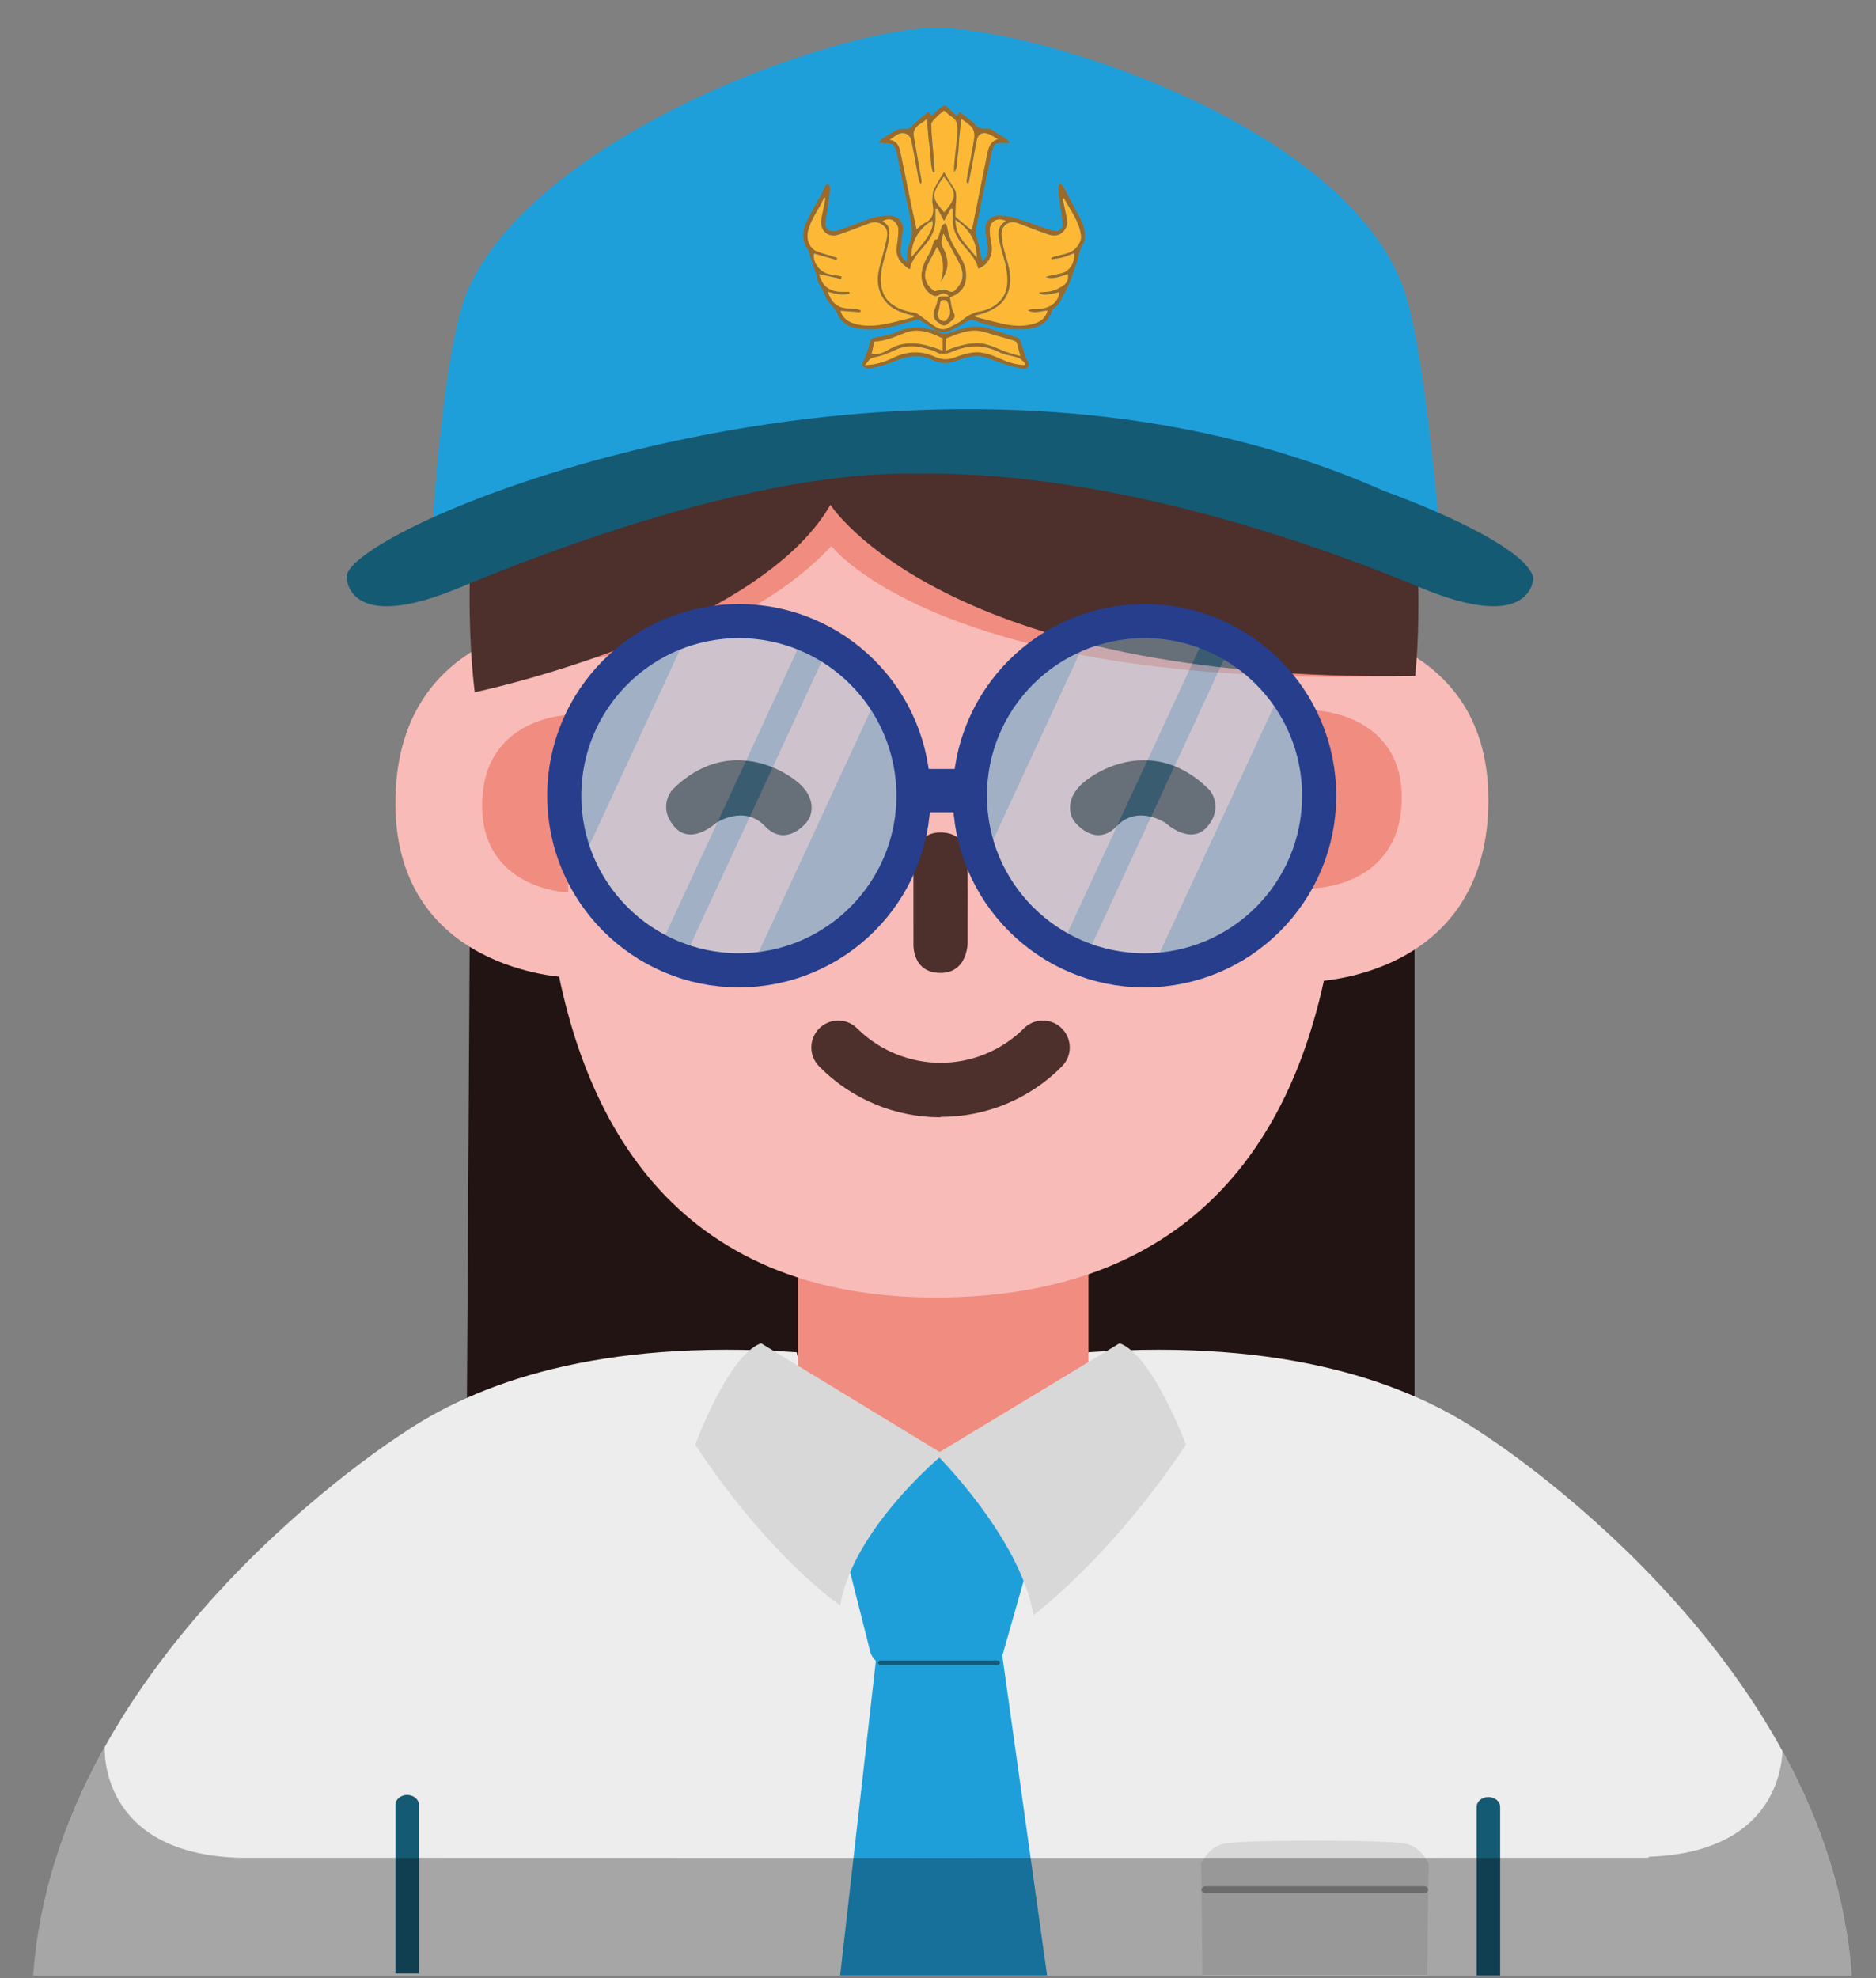<svg width="55" height="58" viewBox="0 0 55 58" fill="none" xmlns="http://www.w3.org/2000/svg">
<rect x="0" y="0" width="55" height="58" fill="#808080" stroke="none"/>
<g clip-path="url(#clip0_990_11164)">
<path d="M13.822 19.116L13.68 42.61L41.471 42.892V18.796C41.471 18.796 37.063 11.705 26.884 11.281C16.705 10.858 13.822 19.116 13.822 19.116Z" fill="#211413"/>
<path d="M43.492 42.052C41.296 40.543 37.701 39.246 31.905 39.646L31.139 42.891H24.121L23.357 39.646C17.561 39.246 13.964 40.543 11.769 42.052C11.769 42.052 1.639 48.466 0.976 57.919H8.464H9.17H24.979H27.598H27.666H39.108H46.093H46.798H54.287C53.623 48.466 43.492 42.052 43.492 42.052Z" fill="#EDEDED"/>
<path d="M23.392 36.121V45.061H31.911V36.339L23.392 36.121Z" fill="#F18C81"/>
<path d="M12.282 57.859V52.914C12.282 52.755 12.127 52.624 11.938 52.624C11.748 52.624 11.593 52.754 11.593 52.914V57.859H12.282Z" fill="#155A73"/>
<path d="M16.649 16.009C16.649 16.009 11.592 38.266 27.677 38.039C43.768 37.81 38.501 16.009 38.501 16.009H16.649Z" fill="#F9BBB7"/>
<path d="M16.788 18.217C16.788 18.217 11.703 18.27 11.594 23.384C11.485 28.498 16.649 28.657 16.649 28.657L16.788 18.217Z" fill="#F9BBB7"/>
<path d="M16.728 20.955C16.728 20.955 14.188 20.981 14.135 23.535C14.082 26.088 16.658 26.167 16.658 26.167L16.728 20.955Z" fill="#F18C81"/>
<path d="M38.44 28.781C38.44 28.781 43.526 28.727 43.635 23.613C43.744 18.5 38.58 18.34 38.58 18.34L38.44 28.781Z" fill="#F9BBB7"/>
<path d="M38.502 26.043C38.502 26.043 41.041 26.017 41.095 23.464C41.148 20.91 38.572 20.831 38.572 20.831L38.502 26.043Z" fill="#F18C81"/>
<path d="M15.072 19.435C15.072 19.435 20.838 19.752 24.375 16.009C24.375 16.009 27.537 20.177 40.937 19.825C40.937 19.825 41.374 9.659 33.763 7.86C23.552 5.445 13.656 6.867 15.072 19.435Z" fill="#F18C81"/>
<path d="M13.919 20.295C13.919 20.295 22.179 18.564 24.346 14.8C24.346 14.8 27.677 20.031 41.489 19.819C41.489 19.819 43.636 1.56 27.604 1.56C11.326 1.56 13.919 20.295 13.919 20.295Z" fill="#4D2F2B"/>
<path d="M31.429 23.964C31.429 23.964 31.205 23.533 31.637 23.065C32.07 22.597 33.83 21.538 35.448 23.148C35.448 23.148 35.898 23.627 35.406 24.224C34.914 24.821 34.171 24.127 34.171 24.127C34.171 24.127 33.352 23.575 32.737 24.224C32.123 24.873 31.478 24.127 31.429 23.964Z" fill="#4D2F2B"/>
<path d="M27.574 32.746C28.236 32.746 28.891 32.619 29.502 32.364C30.113 32.109 30.666 31.739 31.131 31.267C31.28 31.12 31.363 30.92 31.363 30.71C31.363 30.502 31.279 30.3 31.131 30.153C30.984 30.004 30.783 29.921 30.574 29.921C30.366 29.921 30.164 30.004 30.017 30.153C29.367 30.798 28.49 31.16 27.574 31.16C26.662 31.16 25.783 30.797 25.131 30.153C24.985 30.004 24.784 29.921 24.574 29.921C24.366 29.921 24.165 30.004 24.017 30.153C23.871 30.3 23.786 30.502 23.786 30.71C23.786 30.92 23.872 31.12 24.017 31.267C24.482 31.741 25.036 32.116 25.648 32.371C26.257 32.627 26.913 32.758 27.574 32.758V32.746Z" fill="#4D2F2B"/>
<path d="M23.736 23.964C23.736 23.964 23.961 23.533 23.528 23.065C23.095 22.597 21.336 21.538 19.718 23.148C19.718 23.148 19.268 23.627 19.759 24.224C20.251 24.821 20.995 24.127 20.995 24.127C20.995 24.127 21.814 23.575 22.428 24.224C23.043 24.873 23.687 24.127 23.736 23.964Z" fill="#4D2F2B"/>
<path d="M28.369 26.701L28.37 26.033H28.368V25.283C28.368 25.283 28.433 24.408 27.574 24.406C26.78 24.404 26.781 25.283 26.781 25.283L26.78 26.033V26.229V26.897L26.781 27.647C26.781 27.647 26.716 28.523 27.574 28.524C28.369 28.526 28.368 27.647 28.368 27.647V26.897L28.369 26.701Z" fill="#4D2F2B"/>
<g opacity="0.4">
<path d="M21.662 28.503C24.547 28.503 26.885 26.165 26.885 23.28C26.885 20.395 24.547 18.057 21.662 18.057C18.777 18.057 16.439 20.395 16.439 23.28C16.439 26.165 18.777 28.503 21.662 28.503Z" fill="#1F9FDA"/>
<path opacity="0.5" d="M16.944 25.508C17.434 26.546 18.253 27.395 19.27 27.92L23.654 18.452C23.04 18.199 22.367 18.057 21.662 18.057C21.193 18.057 20.741 18.124 20.31 18.239L16.944 25.508Z" fill="white"/>
<path opacity="0.5" d="M24.359 18.814L20 28.228C20.522 28.403 21.08 28.502 21.662 28.502C21.769 28.502 21.874 28.492 21.98 28.486L25.839 20.152C25.436 19.618 24.935 19.162 24.359 18.814Z" fill="white"/>
</g>
<g opacity="0.4">
<path d="M33.503 28.611C36.388 28.611 38.727 26.272 38.727 23.387C38.727 20.503 36.388 18.164 33.503 18.164C30.619 18.164 28.28 20.503 28.28 23.387C28.28 26.272 30.619 28.611 33.503 28.611Z" fill="#1F9FDA"/>
<path opacity="0.5" d="M28.721 25.481C29.187 26.544 29.996 27.424 31.008 27.976L35.387 18.519C34.803 18.292 34.17 18.163 33.503 18.163C32.983 18.163 32.481 18.242 32.007 18.384L28.721 25.481Z" fill="white"/>
<path opacity="0.5" d="M36.103 18.861L31.734 28.296C32.288 28.495 32.881 28.61 33.504 28.61C33.568 28.61 33.629 28.603 33.692 28.6L37.603 20.156C37.191 19.634 36.682 19.195 36.103 18.861Z" fill="white"/>
</g>
<path d="M21.662 28.448C24.489 28.448 26.781 26.156 26.781 23.329C26.781 20.502 24.489 18.21 21.662 18.21C18.835 18.21 16.543 20.502 16.543 23.329C16.543 26.156 18.835 28.448 21.662 28.448Z" stroke="#263E8C" stroke-miterlimit="10"/>
<path d="M33.555 28.449C36.383 28.449 38.675 26.157 38.675 23.329C38.675 20.501 36.383 18.209 33.555 18.209C30.728 18.209 28.435 20.501 28.435 23.329C28.435 26.157 30.728 28.449 33.555 28.449Z" stroke="#263E8C" stroke-miterlimit="10"/>
<path d="M28.512 22.545H26.646V23.815H28.512V22.545Z" fill="#263E8C"/>
<path d="M41.242 54.062C40.87 53.969 39.086 53.966 38.55 53.968C38.013 53.966 36.229 53.969 35.856 54.062C35.407 54.174 35.214 54.642 35.214 54.642C35.214 54.642 35.247 56.407 35.251 57.92H39.108H41.846C41.851 56.407 41.885 54.642 41.885 54.642C41.885 54.642 41.692 54.174 41.242 54.062Z" fill="#D8D8D8"/>
<path d="M41.87 55.405C41.87 55.461 41.812 55.507 41.74 55.507H35.356C35.283 55.507 35.225 55.461 35.225 55.405C35.225 55.347 35.283 55.3 35.356 55.3H41.74C41.812 55.3 41.87 55.346 41.87 55.405Z" fill="#9B9A9A"/>
<path d="M25.831 47.351L24.631 57.919H30.699L29.218 47.351H25.831Z" fill="#1F9FDA"/>
<path d="M27.467 42.643L24.017 42.505L25.501 48.375C25.501 48.375 25.557 48.944 26.467 48.94C26.784 48.939 27.07 48.939 27.282 48.939C27.282 48.939 27.36 48.939 27.468 48.939C27.573 48.939 27.652 48.94 27.652 48.94C27.865 48.94 28.151 48.939 28.467 48.94C29.376 48.944 29.433 48.375 29.433 48.375L31.108 42.505L27.467 42.643Z" fill="#1F9FDA"/>
<path d="M29.317 48.747C29.317 48.783 29.286 48.812 29.246 48.812H25.812C25.772 48.812 25.74 48.783 25.74 48.747C25.74 48.711 25.772 48.683 25.812 48.683H29.246C29.286 48.682 29.317 48.711 29.317 48.747Z" fill="#155A73"/>
<path d="M20.382 42.357C20.382 42.357 21.347 39.728 22.312 39.382L27.654 42.635C27.654 42.635 25.026 44.785 24.631 47.069C24.631 47.069 22.575 45.679 20.382 42.357Z" fill="#D8D8D8"/>
<path d="M34.768 42.357C34.768 42.357 33.796 39.728 32.824 39.382L27.444 42.635C27.444 42.635 29.904 45.067 30.301 47.351C30.301 47.351 32.559 45.679 34.768 42.357Z" fill="#D8D8D8"/>
<path d="M43.981 57.919V52.975C43.981 52.815 43.826 52.685 43.637 52.685C43.447 52.685 43.292 52.814 43.292 52.975V57.919H43.981Z" fill="#155A73"/>
<path opacity="0.3" d="M54.286 57.919C54.117 55.51 53.331 53.299 52.257 51.34C52.234 51.959 51.914 54.321 48.328 54.438V54.467C40.236 54.473 14.841 54.473 6.999 54.467C2.907 54.333 3.068 51.276 3.071 51.224C1.963 53.212 1.148 55.462 0.976 57.919H6.999H8.464H9.169H18.508H24.978H25.371H27.597H27.665H30.128H36.99H39.107H46.091H46.796H48.327H54.286Z" fill="black"/>
<path d="M41.124 8.386C39.325 3.606 30.372 0.819 27.445 0.819C24.586 0.819 15.894 3.888 13.765 8.386C12.92 10.169 12.616 16.406 12.616 16.406C12.616 16.406 25.7 12.367 27.445 12.231C29.191 12.367 42.275 16.406 42.275 16.406C42.275 16.406 41.819 10.232 41.124 8.386Z" fill="#1F9FDA"/>
<path d="M40.574 14.392C26.893 8.332 9.928 15.495 10.166 16.94C10.166 16.94 10.166 18.607 13.472 17.23C15.95 16.197 22.187 13.784 26.885 13.89C32.824 13.784 39.172 16.197 41.649 17.23C44.955 18.607 44.954 16.94 44.954 16.94C44.783 16.165 42.499 15.095 40.574 14.392Z" fill="#155A73"/>
<path fill-rule="evenodd" clip-rule="evenodd" d="M27.454 9.696C27.287 9.588 27.121 9.478 26.951 9.376C26.925 9.36 26.878 9.372 26.843 9.382C26.572 9.455 26.304 9.549 26.028 9.602C25.68 9.669 25.325 9.691 24.976 9.586C24.757 9.519 24.614 9.372 24.535 9.156C24.515 9.1 24.46 9.056 24.423 9.007C24.35 8.91 24.251 8.822 24.213 8.713C24.163 8.571 24.095 8.449 24.016 8.325C23.963 8.242 23.959 8.129 23.928 8.03C23.912 7.979 23.89 7.93 23.873 7.878C23.829 7.748 23.786 7.618 23.744 7.488C23.727 7.435 23.727 7.373 23.697 7.332C23.499 7.061 23.517 6.774 23.651 6.493C23.784 6.214 23.946 5.949 24.092 5.678C24.129 5.609 24.153 5.534 24.19 5.465C24.208 5.431 24.241 5.405 24.265 5.375C24.288 5.412 24.331 5.45 24.331 5.488C24.328 5.618 24.314 5.749 24.297 5.878C24.269 6.085 24.23 6.29 24.204 6.495C24.171 6.75 24.359 6.826 24.57 6.757C24.855 6.663 25.132 6.548 25.413 6.445C25.635 6.364 25.863 6.314 26.102 6.324C26.347 6.334 26.51 6.54 26.468 6.785C26.436 6.969 26.415 7.156 26.403 7.342C26.394 7.486 26.463 7.599 26.587 7.68C26.605 7.51 26.579 7.328 26.647 7.188C26.779 6.911 26.743 6.649 26.683 6.372C26.555 5.779 26.435 5.184 26.312 4.589C26.31 4.581 26.312 4.572 26.31 4.563C26.223 4.208 26.223 4.208 25.854 4.191C25.833 4.19 25.812 4.184 25.762 4.175C25.801 4.131 25.82 4.096 25.851 4.077C26.003 3.982 26.151 3.882 26.312 3.806C26.39 3.769 26.494 3.77 26.584 3.777C26.644 3.782 26.669 3.773 26.708 3.727C26.786 3.637 26.881 3.562 26.972 3.481C27.024 3.434 27.075 3.39 27.13 3.345C27.157 3.322 27.197 3.28 27.217 3.288C27.248 3.301 27.269 3.345 27.309 3.394C27.401 3.311 27.503 3.214 27.612 3.126C27.642 3.103 27.715 3.092 27.738 3.111C27.848 3.201 27.947 3.304 28.051 3.405C28.087 3.354 28.111 3.319 28.135 3.285C28.172 3.312 28.209 3.338 28.245 3.365C28.331 3.431 28.416 3.499 28.503 3.565C28.51 3.57 28.523 3.568 28.526 3.575C28.626 3.738 28.758 3.794 28.957 3.769C29.045 3.758 29.15 3.856 29.244 3.91C29.34 3.967 29.434 4.031 29.528 4.094C29.551 4.11 29.566 4.137 29.613 4.191C29.501 4.191 29.433 4.191 29.363 4.191C29.188 4.191 29.139 4.219 29.096 4.394C29.038 4.625 28.993 4.859 28.944 5.092C28.834 5.627 28.726 6.164 28.614 6.698C28.593 6.796 28.609 6.877 28.638 6.973C28.707 7.199 28.746 7.433 28.797 7.665C28.921 7.567 28.98 7.418 28.958 7.239C28.943 7.109 28.927 6.979 28.9 6.852C28.834 6.544 28.999 6.31 29.319 6.32C29.687 6.332 30.011 6.475 30.347 6.59C30.536 6.655 30.721 6.733 30.915 6.769C31.078 6.798 31.169 6.703 31.154 6.539C31.136 6.328 31.093 6.118 31.065 5.908C31.047 5.77 31.034 5.63 31.029 5.491C31.029 5.453 31.068 5.413 31.089 5.374C31.118 5.406 31.155 5.434 31.174 5.47C31.316 5.734 31.453 6.001 31.596 6.265C31.713 6.481 31.826 6.697 31.802 6.954C31.797 7.01 31.802 7.078 31.773 7.118C31.64 7.3 31.636 7.523 31.559 7.722C31.501 7.875 31.45 8.026 31.399 8.177C31.313 8.426 31.174 8.656 31.05 8.891C31.026 8.94 30.968 8.969 30.929 9.011C30.891 9.051 30.841 9.09 30.827 9.139C30.722 9.485 30.416 9.62 30.095 9.646C29.567 9.686 29.061 9.577 28.57 9.397C28.48 9.364 28.424 9.374 28.339 9.43C28.151 9.552 27.948 9.656 27.74 9.736C27.66 9.767 27.548 9.711 27.451 9.695L27.454 9.696ZM27.477 6.108C27.46 6.114 27.444 6.121 27.427 6.127C27.427 6.217 27.423 6.307 27.427 6.398C27.439 6.702 27.317 6.95 27.126 7.179C26.944 7.394 26.729 7.593 26.676 7.902C26.422 7.74 26.25 7.549 26.29 7.234C26.312 7.062 26.343 6.888 26.338 6.716C26.334 6.636 26.273 6.538 26.209 6.484C26.118 6.406 25.972 6.422 25.881 6.486C26.048 6.61 26.086 6.668 26.074 6.88C26.064 7.035 26.034 7.19 25.994 7.339C25.905 7.676 25.784 8.007 25.837 8.366C25.869 8.577 25.948 8.763 26.116 8.893C26.321 9.052 26.561 9.134 26.819 9.169C26.867 9.175 26.913 9.207 26.954 9.238C27.102 9.343 27.244 9.459 27.395 9.559C27.51 9.636 27.643 9.687 27.776 9.623C27.94 9.545 28.111 9.469 28.248 9.357C28.391 9.24 28.536 9.168 28.718 9.134C28.949 9.091 29.166 8.991 29.328 8.812C29.566 8.545 29.553 8.215 29.505 7.895C29.467 7.649 29.378 7.412 29.32 7.169C29.259 6.914 29.204 6.654 29.492 6.481C29.244 6.356 29.012 6.49 29.018 6.753C29.022 6.882 29.036 7.013 29.064 7.14C29.133 7.461 28.974 7.775 28.679 7.879C28.614 7.569 28.378 7.37 28.194 7.136C28.038 6.938 27.93 6.721 27.933 6.461C27.934 6.35 27.934 6.238 27.934 6.126C27.916 6.121 27.899 6.115 27.881 6.109C27.814 6.233 27.747 6.356 27.678 6.482C27.612 6.359 27.544 6.234 27.477 6.108ZM26.085 4.097C26.3 4.135 26.357 4.282 26.39 4.431C26.513 4.992 26.622 5.556 26.739 6.118C26.783 6.331 26.831 6.544 26.871 6.729C26.948 6.667 27.016 6.586 27.103 6.546C27.339 6.439 27.384 6.254 27.349 6.026C27.343 5.984 27.328 5.94 27.331 5.899C27.341 5.783 27.333 5.655 27.379 5.555C27.467 5.367 27.588 5.194 27.677 5.045C27.759 5.178 27.844 5.342 27.953 5.491C28.047 5.621 28.041 5.757 28.028 5.903C28.015 6.046 28.014 6.191 28.012 6.336C28.011 6.355 28.034 6.378 28.051 6.393C28.192 6.511 28.334 6.628 28.477 6.747C28.488 6.72 28.505 6.685 28.513 6.648C28.656 5.937 28.795 5.224 28.942 4.514C28.98 4.335 29.025 4.147 29.255 4.084C29.157 4.02 29.061 3.962 28.958 3.923C28.818 3.869 28.679 3.933 28.648 4.075C28.586 4.357 28.539 4.644 28.486 4.928C28.458 5.078 28.427 5.228 28.398 5.377C28.382 5.376 28.366 5.375 28.351 5.373C28.346 5.344 28.332 5.312 28.336 5.284C28.411 4.872 28.495 4.462 28.561 4.048C28.576 3.954 28.558 3.828 28.505 3.754C28.43 3.651 28.307 3.584 28.186 3.488C28.162 3.693 28.139 3.868 28.123 4.043C28.107 4.217 28.114 4.395 28.08 4.565C28.047 4.727 28.095 4.911 27.971 5.055C27.963 4.931 27.973 4.81 27.986 4.689C28.011 4.443 28.043 4.197 28.061 3.95C28.076 3.76 28.108 3.562 27.905 3.43C27.822 3.377 27.751 3.306 27.679 3.246C27.607 3.305 27.529 3.357 27.467 3.423C27.402 3.493 27.302 3.575 27.303 3.651C27.306 3.951 27.345 4.251 27.368 4.55C27.382 4.719 27.392 4.887 27.404 5.056C27.386 5.058 27.369 5.061 27.351 5.064C27.268 4.818 27.293 4.553 27.251 4.301C27.208 4.041 27.2 3.775 27.174 3.493C27.091 3.554 27.041 3.596 26.986 3.63C26.847 3.714 26.761 3.827 26.792 3.997C26.864 4.423 26.941 4.848 27.014 5.274C27.019 5.307 27.014 5.34 27.014 5.373C27.002 5.374 26.989 5.376 26.975 5.378C26.959 5.33 26.936 5.284 26.927 5.236C26.854 4.854 26.79 4.471 26.709 4.091C26.696 4.028 26.629 3.954 26.57 3.93C26.378 3.846 26.252 3.992 26.085 4.097ZM26.787 9.299C26.786 9.283 26.784 9.267 26.783 9.252C26.73 9.24 26.673 9.232 26.621 9.216C26.373 9.14 26.128 9.047 25.963 8.842C25.732 8.557 25.688 8.222 25.774 7.871C25.843 7.595 25.926 7.322 25.986 7.045C26.017 6.894 26.045 6.728 25.893 6.608C25.762 6.504 25.622 6.494 25.467 6.555C25.19 6.662 24.911 6.766 24.63 6.866C24.38 6.956 24.226 6.882 24.141 6.756C24.04 6.609 24.066 6.444 24.105 6.28C24.142 6.124 24.169 5.966 24.2 5.809C24.186 5.804 24.173 5.799 24.159 5.794C24.02 6.133 23.77 6.413 23.688 6.787C23.631 7.046 23.757 7.288 23.93 7.361C24.067 7.419 24.215 7.452 24.358 7.497C24.421 7.516 24.484 7.538 24.546 7.558C24.54 7.579 24.532 7.6 24.526 7.621C24.305 7.559 24.085 7.496 23.865 7.433C23.816 7.733 24.08 8.032 24.418 8.054C24.505 8.06 24.59 8.087 24.677 8.105C24.672 8.128 24.666 8.152 24.66 8.176C24.455 8.132 24.251 8.088 24.009 8.036C24.056 8.14 24.082 8.242 24.14 8.32C24.267 8.493 24.459 8.55 24.667 8.555C24.746 8.557 24.826 8.555 24.904 8.555C24.904 8.573 24.904 8.591 24.902 8.609C24.693 8.673 24.488 8.609 24.272 8.554C24.352 8.818 24.499 8.99 24.765 9.03C24.881 9.048 24.998 9.047 25.115 9.059C25.155 9.063 25.193 9.081 25.232 9.094C25.228 9.114 25.224 9.134 25.221 9.156C25.031 9.14 24.84 9.126 24.645 9.111C24.698 9.314 24.845 9.421 25.031 9.481C25.32 9.572 25.619 9.559 25.912 9.505C26.207 9.453 26.494 9.37 26.787 9.299ZM31.189 5.808C31.179 5.813 31.168 5.818 31.158 5.823C31.201 6.034 31.244 6.245 31.288 6.455C31.325 6.626 31.184 6.842 31.02 6.89C30.87 6.933 30.739 6.879 30.608 6.832C30.343 6.74 30.085 6.63 29.82 6.538C29.577 6.453 29.35 6.616 29.364 6.873C29.372 7.031 29.404 7.19 29.444 7.344C29.534 7.691 29.673 8.028 29.599 8.399C29.554 8.623 29.462 8.812 29.277 8.957C29.068 9.117 28.829 9.196 28.556 9.261C28.595 9.281 28.613 9.294 28.632 9.299C28.921 9.371 29.207 9.454 29.498 9.51C29.773 9.564 30.053 9.57 30.327 9.484C30.518 9.424 30.66 9.311 30.709 9.103C30.514 9.118 30.325 9.205 30.134 9.099C30.183 9.074 30.234 9.061 30.285 9.062C30.466 9.068 30.641 9.051 30.802 8.96C30.958 8.872 31.063 8.705 31.045 8.566C30.701 8.664 30.516 8.664 30.457 8.57C30.586 8.558 30.72 8.562 30.843 8.528C30.96 8.496 31.073 8.438 31.175 8.368C31.285 8.292 31.334 8.176 31.304 8.031C30.989 8.155 30.785 8.184 30.659 8.117C30.703 8.103 30.74 8.09 30.776 8.082C30.901 8.054 31.031 8.035 31.155 7.999C31.365 7.937 31.524 7.674 31.492 7.419C31.383 7.461 31.278 7.512 31.166 7.543C31.056 7.573 30.94 7.584 30.827 7.604C30.824 7.589 30.82 7.575 30.816 7.56C30.845 7.547 30.872 7.53 30.902 7.522C31.039 7.486 31.179 7.459 31.313 7.416C31.542 7.341 31.718 7.097 31.691 6.9C31.634 6.484 31.381 6.161 31.189 5.808ZM27.68 6.224C28.095 5.733 28.024 5.64 27.673 5.177C27.254 5.742 27.345 5.819 27.68 6.224ZM28.013 6.446C28.008 6.949 28.378 7.2 28.636 7.559C28.637 7.05 28.41 6.715 28.013 6.446ZM26.726 7.533C27.241 6.944 27.379 6.699 27.333 6.47C26.916 6.706 26.706 7.125 26.726 7.533Z" fill="#9B6928"/>
<path fill-rule="evenodd" clip-rule="evenodd" d="M27.451 9.694C27.596 9.811 27.729 9.808 27.91 9.736C28.262 9.594 28.635 9.514 29.018 9.638C29.294 9.728 29.57 9.812 29.846 9.906C29.879 9.918 29.907 9.97 29.921 10.01C29.978 10.178 30.027 10.348 30.084 10.515C30.101 10.568 30.161 10.614 30.161 10.664C30.16 10.78 30.084 10.839 29.951 10.808C29.716 10.754 29.481 10.691 29.254 10.61C29.024 10.528 28.804 10.409 28.551 10.444C28.402 10.464 28.25 10.496 28.112 10.553C27.857 10.661 27.604 10.684 27.357 10.563C26.955 10.364 26.578 10.439 26.189 10.606C25.969 10.701 25.728 10.752 25.493 10.806C25.437 10.819 25.347 10.781 25.304 10.736C25.244 10.675 25.304 10.61 25.335 10.54C25.411 10.372 25.462 10.194 25.515 10.016C25.535 9.945 25.558 9.912 25.639 9.897C25.851 9.858 26.076 9.834 26.266 9.741C26.64 9.56 27.008 9.569 27.389 9.683C27.41 9.689 27.432 9.691 27.453 9.695L27.451 9.694ZM30.039 10.702C30.047 10.687 30.056 10.674 30.063 10.659C29.997 10.602 29.94 10.52 29.863 10.492C29.679 10.425 29.47 10.414 29.297 10.327C28.851 10.101 28.403 10.112 27.959 10.295C27.767 10.375 27.602 10.431 27.418 10.304C27.399 10.289 27.371 10.283 27.346 10.276C26.997 10.166 26.65 10.084 26.289 10.245C26.077 10.339 25.859 10.441 25.634 10.476C25.475 10.501 25.464 10.608 25.356 10.702C25.684 10.701 25.943 10.606 26.193 10.486C26.597 10.293 27 10.272 27.41 10.458C27.601 10.545 27.786 10.556 27.985 10.481C28.153 10.417 28.328 10.36 28.505 10.336C28.823 10.291 29.11 10.421 29.392 10.545C29.6 10.636 29.813 10.697 30.039 10.702ZM27.725 10.282C27.847 10.237 27.957 10.189 28.072 10.156C28.355 10.077 28.643 10.018 28.934 10.099C29.119 10.15 29.294 10.24 29.476 10.306C29.607 10.354 29.741 10.389 29.913 10.441C29.87 10.277 29.846 10.16 29.809 10.047C29.799 10.02 29.753 9.997 29.72 9.987C29.547 9.934 29.373 9.885 29.2 9.837C29.023 9.788 28.846 9.717 28.665 9.699C28.33 9.666 28.029 9.814 27.726 9.926C27.725 10.044 27.725 10.156 27.725 10.282ZM27.637 9.924C27.576 9.895 27.517 9.867 27.459 9.84C27.159 9.709 26.847 9.636 26.532 9.761C26.238 9.878 25.952 10.005 25.633 10.016C25.605 10.142 25.578 10.258 25.551 10.377C25.754 10.415 25.922 10.326 26.075 10.237C26.473 10.006 26.881 10.037 27.295 10.161C27.408 10.195 27.517 10.238 27.636 10.281C27.637 10.149 27.637 10.034 27.637 9.924Z" fill="#9B6928"/>
<path fill-rule="evenodd" clip-rule="evenodd" d="M27.825 8.688C27.726 8.589 27.638 8.583 27.526 8.652C27.488 8.675 27.423 8.691 27.383 8.675C27.123 8.576 26.981 8.261 27.021 7.985C27.053 7.765 27.148 7.586 27.261 7.405C27.305 7.333 27.317 7.244 27.35 7.164C27.374 7.107 27.361 7.015 27.468 7.019C27.481 7.019 27.499 6.978 27.508 6.953C27.545 6.844 27.574 6.731 27.618 6.623C27.631 6.59 27.681 6.571 27.713 6.547C27.731 6.581 27.764 6.614 27.768 6.649C27.804 6.955 27.955 7.21 28.115 7.462C28.227 7.638 28.318 7.825 28.325 8.04C28.336 8.386 28.183 8.601 27.85 8.716C27.844 8.706 27.834 8.697 27.825 8.688ZM27.577 8.268C27.69 7.901 27.67 7.553 27.471 7.239C27.409 7.356 27.343 7.483 27.276 7.609C27.162 7.825 27.053 8.045 27.173 8.289C27.219 8.382 27.298 8.466 27.382 8.527C27.419 8.554 27.505 8.506 27.568 8.504C27.646 8.503 27.736 8.493 27.797 8.526C27.895 8.581 27.964 8.557 28.023 8.488C28.087 8.414 28.153 8.331 28.186 8.241C28.271 8.006 28.171 7.799 28.06 7.596C27.919 7.339 27.784 7.081 27.659 6.847C27.629 6.963 27.549 7.114 27.659 7.288C27.716 7.381 27.747 7.497 27.768 7.606C27.816 7.855 27.712 8.065 27.577 8.268Z" fill="#9B6928"/>
<path fill-rule="evenodd" clip-rule="evenodd" d="M27.826 8.688C27.834 8.697 27.843 8.707 27.852 8.716C27.887 8.874 27.885 9.034 27.97 9.187C28.051 9.33 27.885 9.408 27.798 9.489C27.733 9.549 27.643 9.568 27.561 9.497C27.508 9.451 27.439 9.416 27.407 9.36C27.375 9.304 27.361 9.222 27.374 9.159C27.395 9.052 27.459 8.952 27.477 8.845C27.496 8.725 27.544 8.674 27.667 8.689C27.718 8.695 27.773 8.688 27.826 8.688ZM27.733 8.802C27.584 8.779 27.566 8.838 27.558 8.917C27.55 8.985 27.54 9.054 27.514 9.117C27.468 9.228 27.488 9.332 27.596 9.393C27.633 9.414 27.711 9.421 27.731 9.399C27.785 9.337 27.848 9.259 27.854 9.183C27.864 9.089 27.827 8.989 27.798 8.896C27.782 8.851 27.742 8.813 27.733 8.802Z" fill="#9B6928"/>
<path fill-rule="evenodd" clip-rule="evenodd" d="M27.477 6.108C27.544 6.234 27.612 6.359 27.677 6.481C27.746 6.356 27.813 6.232 27.88 6.108C27.898 6.113 27.914 6.119 27.933 6.125C27.933 6.237 27.933 6.349 27.932 6.461C27.929 6.72 28.037 6.937 28.193 7.135C28.377 7.369 28.613 7.568 28.678 7.878C28.973 7.775 29.132 7.46 29.063 7.14C29.036 7.013 29.021 6.882 29.018 6.752C29.011 6.489 29.244 6.355 29.491 6.48C29.203 6.654 29.258 6.913 29.319 7.168C29.377 7.411 29.466 7.648 29.505 7.894C29.553 8.215 29.565 8.545 29.327 8.811C29.166 8.99 28.949 9.09 28.717 9.133C28.535 9.168 28.39 9.239 28.247 9.356C28.11 9.469 27.94 9.545 27.776 9.622C27.642 9.686 27.509 9.635 27.395 9.559C27.243 9.458 27.102 9.343 26.953 9.237C26.912 9.207 26.865 9.175 26.818 9.168C26.56 9.133 26.32 9.051 26.115 8.892C25.948 8.762 25.868 8.576 25.837 8.366C25.783 8.006 25.904 7.676 25.993 7.339C26.033 7.189 26.063 7.035 26.073 6.88C26.086 6.667 26.048 6.61 25.88 6.485C25.97 6.422 26.116 6.405 26.208 6.483C26.273 6.538 26.334 6.636 26.337 6.715C26.342 6.887 26.312 7.062 26.29 7.234C26.249 7.549 26.421 7.738 26.675 7.902C26.728 7.592 26.943 7.393 27.125 7.178C27.317 6.949 27.438 6.701 27.426 6.397C27.422 6.306 27.426 6.216 27.426 6.126C27.444 6.12 27.461 6.114 27.477 6.108ZM27.826 8.688C27.772 8.689 27.718 8.696 27.666 8.689C27.544 8.674 27.496 8.725 27.476 8.845C27.458 8.951 27.395 9.051 27.373 9.159C27.36 9.222 27.374 9.304 27.406 9.36C27.438 9.416 27.507 9.451 27.561 9.497C27.643 9.568 27.732 9.549 27.797 9.489C27.885 9.407 28.05 9.33 27.969 9.187C27.884 9.034 27.887 8.874 27.851 8.716C28.184 8.6 28.336 8.385 28.326 8.04C28.319 7.826 28.228 7.638 28.116 7.462C27.956 7.21 27.805 6.955 27.769 6.649C27.764 6.614 27.732 6.581 27.714 6.547C27.682 6.571 27.632 6.59 27.619 6.623C27.575 6.73 27.546 6.843 27.509 6.953C27.5 6.978 27.482 7.019 27.469 7.018C27.362 7.016 27.376 7.107 27.351 7.164C27.318 7.243 27.306 7.333 27.262 7.405C27.149 7.586 27.054 7.765 27.022 7.985C26.982 8.262 27.124 8.576 27.384 8.675C27.424 8.691 27.488 8.675 27.527 8.652C27.638 8.582 27.726 8.588 27.826 8.688Z" fill="#FDB936"/>
<path fill-rule="evenodd" clip-rule="evenodd" d="M26.085 4.097C26.252 3.992 26.378 3.846 26.571 3.927C26.63 3.952 26.697 4.026 26.709 4.088C26.791 4.468 26.855 4.852 26.928 5.234C26.937 5.282 26.959 5.328 26.976 5.375C26.99 5.373 27.002 5.372 27.015 5.37C27.015 5.337 27.02 5.304 27.014 5.272C26.941 4.846 26.865 4.42 26.792 3.994C26.763 3.824 26.848 3.712 26.986 3.628C27.041 3.594 27.091 3.551 27.175 3.49C27.201 3.772 27.209 4.038 27.252 4.299C27.294 4.551 27.27 4.815 27.351 5.061C27.369 5.058 27.387 5.056 27.405 5.053C27.393 4.885 27.383 4.716 27.369 4.548C27.345 4.248 27.307 3.949 27.304 3.649C27.303 3.573 27.403 3.49 27.468 3.421C27.53 3.355 27.608 3.302 27.68 3.243C27.752 3.303 27.823 3.374 27.906 3.428C28.108 3.558 28.076 3.758 28.062 3.948C28.044 4.195 28.012 4.44 27.987 4.687C27.974 4.808 27.964 4.928 27.972 5.052C28.096 4.909 28.048 4.726 28.081 4.562C28.115 4.392 28.107 4.214 28.124 4.041C28.14 3.865 28.163 3.689 28.187 3.485C28.308 3.582 28.431 3.649 28.505 3.751C28.559 3.826 28.577 3.951 28.562 4.046C28.497 4.459 28.412 4.87 28.337 5.281C28.332 5.309 28.347 5.341 28.352 5.371C28.367 5.372 28.383 5.373 28.399 5.374C28.427 5.224 28.458 5.074 28.487 4.925C28.54 4.641 28.587 4.355 28.648 4.073C28.68 3.931 28.819 3.866 28.959 3.92C29.061 3.96 29.157 4.017 29.255 4.081C29.026 4.145 28.981 4.333 28.943 4.511C28.796 5.222 28.657 5.934 28.514 6.646C28.506 6.682 28.488 6.716 28.478 6.744C28.335 6.626 28.193 6.509 28.051 6.39C28.035 6.376 28.012 6.353 28.012 6.334C28.015 6.189 28.016 6.044 28.029 5.9C28.042 5.754 28.047 5.619 27.953 5.489C27.845 5.34 27.759 5.175 27.678 5.042C27.589 5.191 27.468 5.364 27.38 5.552C27.334 5.653 27.342 5.781 27.332 5.897C27.328 5.938 27.345 5.981 27.349 6.024C27.384 6.251 27.339 6.437 27.104 6.543C27.016 6.583 26.947 6.665 26.872 6.726C26.831 6.541 26.784 6.329 26.74 6.116C26.623 5.553 26.513 4.99 26.391 4.428C26.357 4.282 26.299 4.135 26.085 4.097Z" fill="#FDB936"/>
<path fill-rule="evenodd" clip-rule="evenodd" d="M26.787 9.299C26.494 9.369 26.207 9.453 25.913 9.507C25.62 9.56 25.321 9.575 25.031 9.482C24.846 9.423 24.699 9.316 24.645 9.112C24.84 9.128 25.031 9.142 25.222 9.157C25.225 9.137 25.229 9.116 25.233 9.095C25.194 9.084 25.156 9.065 25.116 9.061C24.999 9.049 24.882 9.05 24.766 9.032C24.5 8.991 24.352 8.819 24.273 8.556C24.489 8.61 24.694 8.675 24.903 8.61C24.904 8.592 24.904 8.575 24.904 8.557C24.826 8.557 24.746 8.559 24.668 8.557C24.46 8.552 24.268 8.495 24.141 8.322C24.083 8.244 24.056 8.142 24.01 8.038C24.251 8.09 24.455 8.134 24.661 8.178C24.666 8.154 24.672 8.129 24.677 8.106C24.591 8.089 24.506 8.062 24.419 8.056C24.081 8.034 23.817 7.735 23.866 7.435C24.086 7.498 24.307 7.56 24.527 7.623C24.534 7.602 24.541 7.581 24.547 7.56C24.485 7.539 24.423 7.518 24.359 7.499C24.216 7.454 24.068 7.421 23.931 7.362C23.758 7.289 23.631 7.048 23.689 6.789C23.771 6.416 24.02 6.135 24.159 5.796C24.174 5.801 24.187 5.805 24.201 5.81C24.169 5.968 24.143 6.126 24.106 6.282C24.067 6.446 24.041 6.61 24.142 6.758C24.228 6.883 24.38 6.958 24.631 6.868C24.912 6.767 25.191 6.664 25.468 6.556C25.623 6.496 25.763 6.505 25.894 6.61C26.047 6.73 26.018 6.895 25.986 7.046C25.927 7.324 25.843 7.596 25.775 7.873C25.689 8.224 25.732 8.559 25.964 8.844C26.129 9.049 26.373 9.142 26.622 9.217C26.675 9.233 26.731 9.242 26.784 9.254C26.784 9.268 26.786 9.283 26.787 9.299Z" fill="#FDB936"/>
<path fill-rule="evenodd" clip-rule="evenodd" d="M31.189 5.808C31.382 6.161 31.634 6.484 31.691 6.902C31.718 7.098 31.543 7.343 31.314 7.417C31.18 7.46 31.039 7.488 30.903 7.524C30.873 7.532 30.846 7.549 30.817 7.561C30.821 7.576 30.824 7.591 30.828 7.605C30.942 7.586 31.057 7.575 31.167 7.544C31.279 7.513 31.384 7.463 31.493 7.421C31.524 7.676 31.366 7.938 31.155 8.001C31.032 8.037 30.902 8.055 30.777 8.084C30.741 8.091 30.704 8.105 30.659 8.119C30.785 8.186 30.99 8.157 31.304 8.033C31.335 8.178 31.286 8.294 31.176 8.37C31.075 8.439 30.961 8.498 30.844 8.53C30.72 8.564 30.586 8.559 30.458 8.572C30.517 8.665 30.701 8.664 31.046 8.568C31.064 8.708 30.958 8.874 30.803 8.962C30.641 9.053 30.467 9.069 30.286 9.064C30.235 9.062 30.183 9.076 30.134 9.1C30.326 9.206 30.514 9.12 30.71 9.105C30.66 9.314 30.518 9.426 30.327 9.486C30.055 9.571 29.774 9.565 29.498 9.512C29.207 9.456 28.921 9.372 28.633 9.3C28.614 9.296 28.596 9.283 28.557 9.263C28.829 9.198 29.068 9.119 29.277 8.958C29.463 8.813 29.555 8.625 29.6 8.4C29.674 8.029 29.536 7.692 29.444 7.346C29.404 7.192 29.373 7.033 29.365 6.875C29.351 6.619 29.578 6.455 29.821 6.539C30.086 6.632 30.343 6.742 30.608 6.834C30.74 6.88 30.872 6.935 31.021 6.891C31.185 6.843 31.326 6.626 31.289 6.456C31.244 6.246 31.201 6.035 31.159 5.825C31.167 5.818 31.179 5.813 31.189 5.808Z" fill="#FDB936"/>
<path fill-rule="evenodd" clip-rule="evenodd" d="M27.68 6.224C27.345 5.819 27.254 5.742 27.673 5.177C28.024 5.639 28.096 5.733 27.68 6.224Z" fill="#FDB936"/>
<path fill-rule="evenodd" clip-rule="evenodd" d="M28.014 6.446C28.41 6.715 28.637 7.05 28.636 7.559C28.378 7.2 28.008 6.949 28.014 6.446Z" fill="#FDB936"/>
<path fill-rule="evenodd" clip-rule="evenodd" d="M26.726 7.533C26.706 7.125 26.916 6.705 27.333 6.47C27.38 6.699 27.242 6.944 26.726 7.533Z" fill="#FDB936"/>
<path fill-rule="evenodd" clip-rule="evenodd" d="M30.039 10.702C29.812 10.697 29.599 10.636 29.391 10.545C29.109 10.421 28.822 10.291 28.504 10.336C28.327 10.36 28.152 10.418 27.985 10.481C27.786 10.556 27.6 10.545 27.409 10.458C27 10.271 26.596 10.293 26.192 10.486C25.942 10.606 25.682 10.701 25.355 10.702C25.463 10.608 25.475 10.501 25.633 10.476C25.858 10.44 26.076 10.339 26.288 10.245C26.649 10.084 26.996 10.166 27.345 10.276C27.37 10.283 27.398 10.289 27.417 10.304C27.601 10.43 27.766 10.374 27.958 10.295C28.402 10.112 28.85 10.101 29.296 10.327C29.469 10.415 29.678 10.426 29.863 10.492C29.939 10.52 29.996 10.602 30.062 10.659C30.055 10.674 30.047 10.687 30.039 10.702Z" fill="#FDB936"/>
<path fill-rule="evenodd" clip-rule="evenodd" d="M27.725 10.282C27.725 10.157 27.725 10.044 27.725 9.926C28.027 9.815 28.328 9.666 28.664 9.699C28.845 9.717 29.021 9.788 29.198 9.837C29.371 9.885 29.545 9.934 29.718 9.987C29.752 9.997 29.798 10.02 29.807 10.047C29.844 10.16 29.868 10.277 29.911 10.441C29.741 10.389 29.606 10.354 29.475 10.306C29.293 10.24 29.117 10.15 28.932 10.099C28.642 10.018 28.353 10.077 28.07 10.156C27.957 10.188 27.847 10.237 27.725 10.282Z" fill="#FDB936"/>
<path fill-rule="evenodd" clip-rule="evenodd" d="M27.637 9.924C27.637 10.034 27.637 10.149 27.637 10.28C27.518 10.238 27.409 10.194 27.297 10.161C26.882 10.037 26.474 10.005 26.077 10.236C25.923 10.326 25.756 10.414 25.553 10.376C25.579 10.257 25.606 10.142 25.634 10.015C25.953 10.004 26.24 9.877 26.534 9.76C26.848 9.636 27.16 9.708 27.46 9.84C27.517 9.867 27.575 9.895 27.637 9.924Z" fill="#FDB936"/>
<path fill-rule="evenodd" clip-rule="evenodd" d="M27.577 8.268C27.712 8.064 27.816 7.854 27.768 7.605C27.747 7.496 27.716 7.38 27.659 7.287C27.549 7.113 27.629 6.963 27.659 6.847C27.783 7.079 27.919 7.339 28.06 7.595C28.172 7.798 28.271 8.005 28.186 8.24C28.153 8.331 28.087 8.413 28.023 8.487C27.965 8.556 27.896 8.581 27.797 8.526C27.736 8.491 27.645 8.502 27.568 8.504C27.505 8.504 27.419 8.554 27.382 8.526C27.298 8.465 27.219 8.381 27.173 8.289C27.053 8.044 27.163 7.824 27.276 7.609C27.343 7.482 27.409 7.355 27.471 7.239C27.671 7.553 27.69 7.901 27.577 8.268Z" fill="#FDB936"/>
<path fill-rule="evenodd" clip-rule="evenodd" d="M27.733 8.802C27.742 8.813 27.783 8.851 27.797 8.896C27.826 8.99 27.864 9.09 27.853 9.183C27.847 9.259 27.785 9.337 27.73 9.399C27.71 9.421 27.632 9.414 27.595 9.393C27.488 9.332 27.468 9.228 27.513 9.117C27.538 9.054 27.549 8.985 27.557 8.917C27.566 8.838 27.584 8.779 27.733 8.802Z" fill="#FDB936"/>
</g>
<defs>
<clipPath id="clip0_990_11164">
<rect width="55" height="58" fill="white"/>
</clipPath>
</defs>
</svg>
